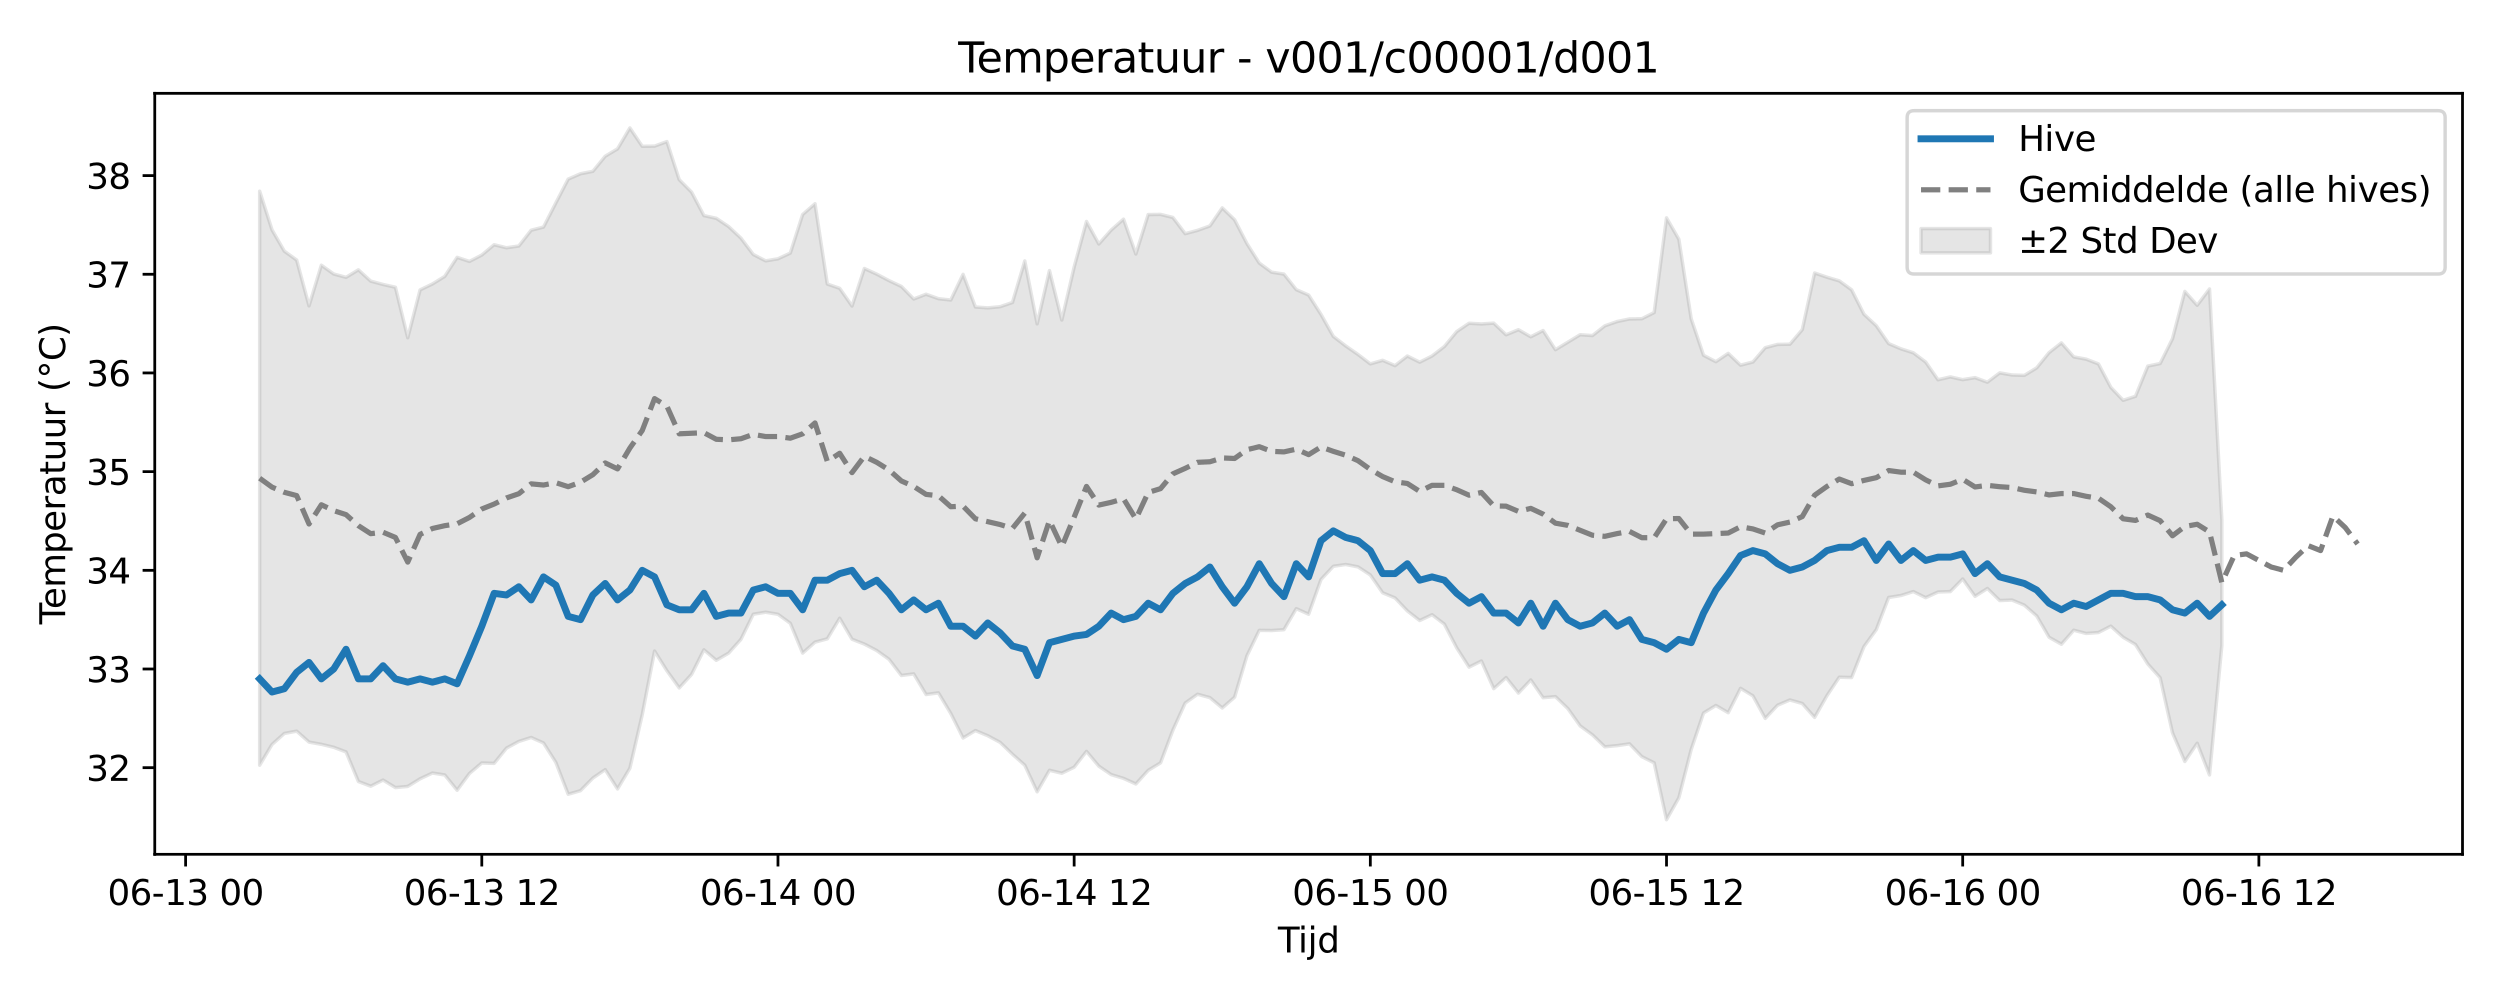 <?xml version="1.0" encoding="utf-8" standalone="no"?>
<!DOCTYPE svg PUBLIC "-//W3C//DTD SVG 1.1//EN"
  "http://www.w3.org/Graphics/SVG/1.1/DTD/svg11.dtd">
<svg xmlns:xlink="http://www.w3.org/1999/xlink" width="720pt" height="288pt" viewBox="0 0 720 288" xmlns="http://www.w3.org/2000/svg" version="1.1">
 <defs>
  <style type="text/css">*{stroke-linejoin: round; stroke-linecap: butt}</style>
 </defs>
 <g id="figure_1">
  <g id="patch_1">
   <path d="M 0 288 
L 720 288 
L 720 0 
L 0 0 
z
" style="fill: #ffffff"/>
  </g>
  <g id="axes_1">
   <g id="patch_2">
    <path d="M 44.57 246.04 
L 709.2 246.04 
L 709.2 26.88 
L 44.57 26.88 
z
" style="fill: #ffffff"/>
   </g>
   <g id="FillBetweenPolyCollection_1">
    <defs>
     <path id="m6c3ecc9dc3" d="M 74.78 -232.936 
L 74.78 -67.615 
L 78.335 -73.584 
L 81.889 -76.763 
L 85.443 -77.428 
L 88.997 -74.27 
L 92.551 -73.635 
L 96.105 -72.783 
L 99.66 -71.442 
L 103.214 -62.922 
L 106.768 -61.573 
L 110.322 -63.346 
L 113.876 -61.171 
L 117.431 -61.509 
L 120.985 -63.701 
L 124.539 -65.366 
L 128.093 -64.806 
L 131.647 -60.41 
L 135.201 -65.236 
L 138.756 -68.27 
L 142.31 -68.143 
L 145.864 -72.538 
L 149.418 -74.461 
L 152.972 -75.605 
L 156.526 -74.02 
L 160.081 -68.429 
L 163.635 -59.258 
L 167.189 -60.286 
L 170.743 -63.914 
L 174.297 -66.344 
L 177.851 -60.784 
L 181.406 -66.761 
L 184.96 -82.151 
L 188.514 -100.489 
L 192.068 -94.818 
L 195.622 -89.879 
L 199.176 -93.773 
L 202.731 -100.854 
L 206.285 -97.833 
L 209.839 -99.899 
L 213.393 -103.874 
L 216.947 -111.104 
L 220.501 -111.679 
L 224.056 -111.086 
L 227.61 -108.486 
L 231.164 -99.906 
L 234.718 -103.058 
L 238.272 -104.017 
L 241.826 -109.953 
L 245.381 -103.897 
L 248.935 -102.51 
L 252.489 -100.654 
L 256.043 -98.112 
L 259.597 -93.465 
L 263.152 -93.921 
L 266.706 -87.976 
L 270.26 -88.46 
L 273.814 -82.536 
L 277.368 -75.454 
L 280.922 -77.596 
L 284.477 -76.11 
L 288.031 -74.198 
L 291.585 -70.774 
L 295.139 -67.616 
L 298.693 -59.966 
L 302.247 -66.162 
L 305.802 -65.312 
L 309.356 -67.042 
L 312.91 -71.597 
L 316.464 -67.343 
L 320.018 -64.914 
L 323.572 -63.824 
L 327.127 -62.211 
L 330.681 -66.134 
L 334.235 -68.298 
L 337.789 -77.699 
L 341.343 -85.532 
L 344.897 -88.053 
L 348.452 -87.085 
L 352.006 -84.102 
L 355.56 -87.203 
L 359.114 -99.114 
L 362.668 -106.462 
L 366.222 -106.407 
L 369.777 -106.647 
L 373.331 -112.707 
L 376.885 -111.097 
L 380.439 -121.083 
L 383.993 -124.902 
L 387.548 -125.429 
L 391.102 -124.737 
L 394.656 -122.399 
L 398.21 -117.265 
L 401.764 -115.8 
L 405.318 -112.053 
L 408.873 -109.279 
L 412.427 -110.969 
L 415.981 -108.236 
L 419.535 -101.41 
L 423.089 -95.852 
L 426.643 -97.63 
L 430.198 -89.668 
L 433.752 -92.86 
L 437.306 -88.397 
L 440.86 -92.175 
L 444.414 -87.061 
L 447.968 -87.37 
L 451.523 -83.946 
L 455.077 -78.947 
L 458.631 -76.35 
L 462.185 -72.921 
L 465.739 -73.254 
L 469.293 -73.777 
L 472.848 -70.083 
L 476.402 -68.298 
L 479.956 -51.922 
L 483.51 -58.247 
L 487.064 -72.144 
L 490.618 -82.654 
L 494.173 -84.825 
L 497.727 -82.738 
L 501.281 -89.767 
L 504.835 -87.599 
L 508.389 -81.099 
L 511.944 -84.903 
L 515.498 -86.412 
L 519.052 -85.394 
L 522.606 -81.379 
L 526.16 -87.645 
L 529.714 -92.963 
L 533.269 -92.864 
L 536.823 -101.789 
L 540.377 -106.674 
L 543.931 -115.928 
L 547.485 -116.495 
L 551.039 -117.625 
L 554.594 -115.87 
L 558.148 -117.497 
L 561.702 -117.626 
L 565.256 -121.257 
L 568.81 -116.255 
L 572.364 -118.518 
L 575.919 -115.04 
L 579.473 -115.182 
L 583.027 -113.707 
L 586.581 -110.589 
L 590.135 -104.467 
L 593.689 -102.453 
L 597.244 -106.496 
L 600.798 -105.56 
L 604.352 -105.827 
L 607.906 -107.672 
L 611.46 -104.471 
L 615.014 -102.378 
L 618.569 -96.762 
L 622.123 -92.805 
L 625.677 -76.948 
L 629.231 -68.688 
L 632.785 -73.942 
L 636.339 -64.815 
L 639.894 -102.108 
L 639.894 -138.283 
L 639.894 -138.283 
L 636.339 -204.788 
L 632.785 -200.082 
L 629.231 -204.072 
L 625.677 -190.444 
L 622.123 -183.303 
L 618.569 -182.567 
L 615.014 -173.856 
L 611.46 -172.711 
L 607.906 -176.457 
L 604.352 -183.197 
L 600.798 -184.569 
L 597.244 -185.212 
L 593.689 -189.255 
L 590.135 -186.451 
L 586.581 -182.066 
L 583.027 -179.896 
L 579.473 -180 
L 575.919 -180.616 
L 572.364 -177.927 
L 568.81 -179.242 
L 565.256 -178.662 
L 561.702 -179.451 
L 558.148 -178.632 
L 554.594 -183.733 
L 551.039 -186.399 
L 547.485 -187.529 
L 543.931 -189.044 
L 540.377 -194.192 
L 536.823 -197.498 
L 533.269 -204.528 
L 529.714 -207.114 
L 526.16 -208.168 
L 522.606 -209.382 
L 519.052 -193.051 
L 515.498 -188.875 
L 511.944 -188.805 
L 508.389 -187.872 
L 504.835 -183.74 
L 501.281 -182.836 
L 497.727 -186.233 
L 494.173 -183.83 
L 490.618 -185.685 
L 487.064 -196.195 
L 483.51 -219.093 
L 479.956 -225.26 
L 476.402 -197.989 
L 472.848 -196.203 
L 469.293 -196.142 
L 465.739 -195.402 
L 462.185 -194.155 
L 458.631 -191.358 
L 455.077 -191.603 
L 451.523 -189.446 
L 447.968 -187.285 
L 444.414 -192.805 
L 440.86 -191.006 
L 437.306 -193.048 
L 433.752 -191.585 
L 430.198 -194.935 
L 426.643 -194.709 
L 423.089 -194.908 
L 419.535 -192.509 
L 415.981 -188.209 
L 412.427 -185.476 
L 408.873 -183.693 
L 405.318 -185.466 
L 401.764 -182.698 
L 398.21 -184.233 
L 394.656 -183.204 
L 391.102 -185.919 
L 387.548 -188.385 
L 383.993 -191.123 
L 380.439 -197.468 
L 376.885 -203.032 
L 373.331 -204.58 
L 369.777 -209.062 
L 366.222 -209.617 
L 362.668 -212.246 
L 359.114 -217.858 
L 355.56 -224.716 
L 352.006 -228.133 
L 348.452 -222.939 
L 344.897 -221.655 
L 341.343 -220.702 
L 337.789 -225.377 
L 334.235 -226.252 
L 330.681 -226.206 
L 327.127 -214.845 
L 323.572 -224.884 
L 320.018 -221.741 
L 316.464 -217.734 
L 312.91 -224.217 
L 309.356 -211.087 
L 305.802 -195.828 
L 302.247 -210.072 
L 298.693 -194.731 
L 295.139 -212.85 
L 291.585 -200.881 
L 288.031 -199.668 
L 284.477 -199.335 
L 280.922 -199.585 
L 277.368 -208.991 
L 273.814 -201.594 
L 270.26 -201.985 
L 266.706 -203.258 
L 263.152 -201.893 
L 259.597 -205.507 
L 256.043 -207.175 
L 252.489 -209.055 
L 248.935 -210.672 
L 245.381 -199.874 
L 241.826 -204.966 
L 238.272 -206.197 
L 234.718 -229.324 
L 231.164 -226.223 
L 227.61 -215.117 
L 224.056 -213.464 
L 220.501 -212.872 
L 216.947 -214.709 
L 213.393 -219.414 
L 209.839 -222.757 
L 206.285 -225.139 
L 202.731 -225.907 
L 199.176 -232.672 
L 195.622 -236.25 
L 192.068 -247.228 
L 188.514 -245.915 
L 184.96 -245.874 
L 181.406 -251.158 
L 177.851 -245.135 
L 174.297 -243.004 
L 170.743 -238.666 
L 167.189 -237.963 
L 163.635 -236.42 
L 160.081 -229.55 
L 156.526 -222.605 
L 152.972 -221.698 
L 149.418 -217.156 
L 145.864 -216.644 
L 142.31 -217.52 
L 138.756 -214.551 
L 135.201 -212.713 
L 131.647 -213.885 
L 128.093 -208.406 
L 124.539 -206.221 
L 120.985 -204.503 
L 117.431 -190.725 
L 113.876 -205.273 
L 110.322 -206.077 
L 106.768 -207.037 
L 103.214 -210.29 
L 99.66 -208.13 
L 96.105 -209.091 
L 92.551 -211.622 
L 88.997 -199.911 
L 85.443 -213.107 
L 81.889 -215.667 
L 78.335 -221.824 
L 74.78 -232.936 
z
" style="stroke: #808080; stroke-opacity: 0.2"/>
    </defs>
    <g clip-path="url(#pdc059d2c78)">
     <use xlink:href="#m6c3ecc9dc3" x="0" y="288" style="fill: #808080; fill-opacity: 0.2; stroke: #808080; stroke-opacity: 0.2"/>
    </g>
   </g>
   <g id="matplotlib.axis_1">
    <g id="xtick_1">
     <g id="line2d_1">
      <defs>
       <path id="mb21f5658a0" d="M 0 0 
L 0 3.5 
" style="stroke: #000000; stroke-width: 0.8"/>
      </defs>
      <g>
       <use xlink:href="#mb21f5658a0" x="53.455" y="246.04" style="stroke: #000000; stroke-width: 0.8"/>
      </g>
     </g>
     <g id="text_1">
      <!-- 06-13 00 -->
      <g transform="translate(30.975 260.638) scale(0.1 -0.1)">
       <defs>
        <path id="DejaVuSans-30" d="M 2034 4250 
Q 1547 4250 1301 3770 
Q 1056 3291 1056 2328 
Q 1056 1369 1301 889 
Q 1547 409 2034 409 
Q 2525 409 2770 889 
Q 3016 1369 3016 2328 
Q 3016 3291 2770 3770 
Q 2525 4250 2034 4250 
z
M 2034 4750 
Q 2819 4750 3233 4129 
Q 3647 3509 3647 2328 
Q 3647 1150 3233 529 
Q 2819 -91 2034 -91 
Q 1250 -91 836 529 
Q 422 1150 422 2328 
Q 422 3509 836 4129 
Q 1250 4750 2034 4750 
z
" transform="scale(0.016)"/>
        <path id="DejaVuSans-36" d="M 2113 2584 
Q 1688 2584 1439 2293 
Q 1191 2003 1191 1497 
Q 1191 994 1439 701 
Q 1688 409 2113 409 
Q 2538 409 2786 701 
Q 3034 994 3034 1497 
Q 3034 2003 2786 2293 
Q 2538 2584 2113 2584 
z
M 3366 4563 
L 3366 3988 
Q 3128 4100 2886 4159 
Q 2644 4219 2406 4219 
Q 1781 4219 1451 3797 
Q 1122 3375 1075 2522 
Q 1259 2794 1537 2939 
Q 1816 3084 2150 3084 
Q 2853 3084 3261 2657 
Q 3669 2231 3669 1497 
Q 3669 778 3244 343 
Q 2819 -91 2113 -91 
Q 1303 -91 875 529 
Q 447 1150 447 2328 
Q 447 3434 972 4092 
Q 1497 4750 2381 4750 
Q 2619 4750 2861 4703 
Q 3103 4656 3366 4563 
z
" transform="scale(0.016)"/>
        <path id="DejaVuSans-2d" d="M 313 2009 
L 1997 2009 
L 1997 1497 
L 313 1497 
L 313 2009 
z
" transform="scale(0.016)"/>
        <path id="DejaVuSans-31" d="M 794 531 
L 1825 531 
L 1825 4091 
L 703 3866 
L 703 4441 
L 1819 4666 
L 2450 4666 
L 2450 531 
L 3481 531 
L 3481 0 
L 794 0 
L 794 531 
z
" transform="scale(0.016)"/>
        <path id="DejaVuSans-33" d="M 2597 2516 
Q 3050 2419 3304 2112 
Q 3559 1806 3559 1356 
Q 3559 666 3084 287 
Q 2609 -91 1734 -91 
Q 1441 -91 1130 -33 
Q 819 25 488 141 
L 488 750 
Q 750 597 1062 519 
Q 1375 441 1716 441 
Q 2309 441 2620 675 
Q 2931 909 2931 1356 
Q 2931 1769 2642 2001 
Q 2353 2234 1838 2234 
L 1294 2234 
L 1294 2753 
L 1863 2753 
Q 2328 2753 2575 2939 
Q 2822 3125 2822 3475 
Q 2822 3834 2567 4026 
Q 2313 4219 1838 4219 
Q 1578 4219 1281 4162 
Q 984 4106 628 3988 
L 628 4550 
Q 988 4650 1302 4700 
Q 1616 4750 1894 4750 
Q 2613 4750 3031 4423 
Q 3450 4097 3450 3541 
Q 3450 3153 3228 2886 
Q 3006 2619 2597 2516 
z
" transform="scale(0.016)"/>
        <path id="DejaVuSans-20" transform="scale(0.016)"/>
       </defs>
       <use xlink:href="#DejaVuSans-30"/>
       <use xlink:href="#DejaVuSans-36" transform="translate(63.623 0)"/>
       <use xlink:href="#DejaVuSans-2d" transform="translate(127.246 0)"/>
       <use xlink:href="#DejaVuSans-31" transform="translate(163.33 0)"/>
       <use xlink:href="#DejaVuSans-33" transform="translate(226.953 0)"/>
       <use xlink:href="#DejaVuSans-20" transform="translate(290.576 0)"/>
       <use xlink:href="#DejaVuSans-30" transform="translate(322.363 0)"/>
       <use xlink:href="#DejaVuSans-30" transform="translate(385.986 0)"/>
      </g>
     </g>
    </g>
    <g id="xtick_2">
     <g id="line2d_2">
      <g>
       <use xlink:href="#mb21f5658a0" x="138.756" y="246.04" style="stroke: #000000; stroke-width: 0.8"/>
      </g>
     </g>
     <g id="text_2">
      <!-- 06-13 12 -->
      <g transform="translate(116.275 260.638) scale(0.1 -0.1)">
       <defs>
        <path id="DejaVuSans-32" d="M 1228 531 
L 3431 531 
L 3431 0 
L 469 0 
L 469 531 
Q 828 903 1448 1529 
Q 2069 2156 2228 2338 
Q 2531 2678 2651 2914 
Q 2772 3150 2772 3378 
Q 2772 3750 2511 3984 
Q 2250 4219 1831 4219 
Q 1534 4219 1204 4116 
Q 875 4013 500 3803 
L 500 4441 
Q 881 4594 1212 4672 
Q 1544 4750 1819 4750 
Q 2544 4750 2975 4387 
Q 3406 4025 3406 3419 
Q 3406 3131 3298 2873 
Q 3191 2616 2906 2266 
Q 2828 2175 2409 1742 
Q 1991 1309 1228 531 
z
" transform="scale(0.016)"/>
       </defs>
       <use xlink:href="#DejaVuSans-30"/>
       <use xlink:href="#DejaVuSans-36" transform="translate(63.623 0)"/>
       <use xlink:href="#DejaVuSans-2d" transform="translate(127.246 0)"/>
       <use xlink:href="#DejaVuSans-31" transform="translate(163.33 0)"/>
       <use xlink:href="#DejaVuSans-33" transform="translate(226.953 0)"/>
       <use xlink:href="#DejaVuSans-20" transform="translate(290.576 0)"/>
       <use xlink:href="#DejaVuSans-31" transform="translate(322.363 0)"/>
       <use xlink:href="#DejaVuSans-32" transform="translate(385.986 0)"/>
      </g>
     </g>
    </g>
    <g id="xtick_3">
     <g id="line2d_3">
      <g>
       <use xlink:href="#mb21f5658a0" x="224.056" y="246.04" style="stroke: #000000; stroke-width: 0.8"/>
      </g>
     </g>
     <g id="text_3">
      <!-- 06-14 00 -->
      <g transform="translate(201.575 260.638) scale(0.1 -0.1)">
       <defs>
        <path id="DejaVuSans-34" d="M 2419 4116 
L 825 1625 
L 2419 1625 
L 2419 4116 
z
M 2253 4666 
L 3047 4666 
L 3047 1625 
L 3713 1625 
L 3713 1100 
L 3047 1100 
L 3047 0 
L 2419 0 
L 2419 1100 
L 313 1100 
L 313 1709 
L 2253 4666 
z
" transform="scale(0.016)"/>
       </defs>
       <use xlink:href="#DejaVuSans-30"/>
       <use xlink:href="#DejaVuSans-36" transform="translate(63.623 0)"/>
       <use xlink:href="#DejaVuSans-2d" transform="translate(127.246 0)"/>
       <use xlink:href="#DejaVuSans-31" transform="translate(163.33 0)"/>
       <use xlink:href="#DejaVuSans-34" transform="translate(226.953 0)"/>
       <use xlink:href="#DejaVuSans-20" transform="translate(290.576 0)"/>
       <use xlink:href="#DejaVuSans-30" transform="translate(322.363 0)"/>
       <use xlink:href="#DejaVuSans-30" transform="translate(385.986 0)"/>
      </g>
     </g>
    </g>
    <g id="xtick_4">
     <g id="line2d_4">
      <g>
       <use xlink:href="#mb21f5658a0" x="309.356" y="246.04" style="stroke: #000000; stroke-width: 0.8"/>
      </g>
     </g>
     <g id="text_4">
      <!-- 06-14 12 -->
      <g transform="translate(286.875 260.638) scale(0.1 -0.1)">
       <use xlink:href="#DejaVuSans-30"/>
       <use xlink:href="#DejaVuSans-36" transform="translate(63.623 0)"/>
       <use xlink:href="#DejaVuSans-2d" transform="translate(127.246 0)"/>
       <use xlink:href="#DejaVuSans-31" transform="translate(163.33 0)"/>
       <use xlink:href="#DejaVuSans-34" transform="translate(226.953 0)"/>
       <use xlink:href="#DejaVuSans-20" transform="translate(290.576 0)"/>
       <use xlink:href="#DejaVuSans-31" transform="translate(322.363 0)"/>
       <use xlink:href="#DejaVuSans-32" transform="translate(385.986 0)"/>
      </g>
     </g>
    </g>
    <g id="xtick_5">
     <g id="line2d_5">
      <g>
       <use xlink:href="#mb21f5658a0" x="394.656" y="246.04" style="stroke: #000000; stroke-width: 0.8"/>
      </g>
     </g>
     <g id="text_5">
      <!-- 06-15 00 -->
      <g transform="translate(372.175 260.638) scale(0.1 -0.1)">
       <defs>
        <path id="DejaVuSans-35" d="M 691 4666 
L 3169 4666 
L 3169 4134 
L 1269 4134 
L 1269 2991 
Q 1406 3038 1543 3061 
Q 1681 3084 1819 3084 
Q 2600 3084 3056 2656 
Q 3513 2228 3513 1497 
Q 3513 744 3044 326 
Q 2575 -91 1722 -91 
Q 1428 -91 1123 -41 
Q 819 9 494 109 
L 494 744 
Q 775 591 1075 516 
Q 1375 441 1709 441 
Q 2250 441 2565 725 
Q 2881 1009 2881 1497 
Q 2881 1984 2565 2268 
Q 2250 2553 1709 2553 
Q 1456 2553 1204 2497 
Q 953 2441 691 2322 
L 691 4666 
z
" transform="scale(0.016)"/>
       </defs>
       <use xlink:href="#DejaVuSans-30"/>
       <use xlink:href="#DejaVuSans-36" transform="translate(63.623 0)"/>
       <use xlink:href="#DejaVuSans-2d" transform="translate(127.246 0)"/>
       <use xlink:href="#DejaVuSans-31" transform="translate(163.33 0)"/>
       <use xlink:href="#DejaVuSans-35" transform="translate(226.953 0)"/>
       <use xlink:href="#DejaVuSans-20" transform="translate(290.576 0)"/>
       <use xlink:href="#DejaVuSans-30" transform="translate(322.363 0)"/>
       <use xlink:href="#DejaVuSans-30" transform="translate(385.986 0)"/>
      </g>
     </g>
    </g>
    <g id="xtick_6">
     <g id="line2d_6">
      <g>
       <use xlink:href="#mb21f5658a0" x="479.956" y="246.04" style="stroke: #000000; stroke-width: 0.8"/>
      </g>
     </g>
     <g id="text_6">
      <!-- 06-15 12 -->
      <g transform="translate(457.475 260.638) scale(0.1 -0.1)">
       <use xlink:href="#DejaVuSans-30"/>
       <use xlink:href="#DejaVuSans-36" transform="translate(63.623 0)"/>
       <use xlink:href="#DejaVuSans-2d" transform="translate(127.246 0)"/>
       <use xlink:href="#DejaVuSans-31" transform="translate(163.33 0)"/>
       <use xlink:href="#DejaVuSans-35" transform="translate(226.953 0)"/>
       <use xlink:href="#DejaVuSans-20" transform="translate(290.576 0)"/>
       <use xlink:href="#DejaVuSans-31" transform="translate(322.363 0)"/>
       <use xlink:href="#DejaVuSans-32" transform="translate(385.986 0)"/>
      </g>
     </g>
    </g>
    <g id="xtick_7">
     <g id="line2d_7">
      <g>
       <use xlink:href="#mb21f5658a0" x="565.256" y="246.04" style="stroke: #000000; stroke-width: 0.8"/>
      </g>
     </g>
     <g id="text_7">
      <!-- 06-16 00 -->
      <g transform="translate(542.776 260.638) scale(0.1 -0.1)">
       <use xlink:href="#DejaVuSans-30"/>
       <use xlink:href="#DejaVuSans-36" transform="translate(63.623 0)"/>
       <use xlink:href="#DejaVuSans-2d" transform="translate(127.246 0)"/>
       <use xlink:href="#DejaVuSans-31" transform="translate(163.33 0)"/>
       <use xlink:href="#DejaVuSans-36" transform="translate(226.953 0)"/>
       <use xlink:href="#DejaVuSans-20" transform="translate(290.576 0)"/>
       <use xlink:href="#DejaVuSans-30" transform="translate(322.363 0)"/>
       <use xlink:href="#DejaVuSans-30" transform="translate(385.986 0)"/>
      </g>
     </g>
    </g>
    <g id="xtick_8">
     <g id="line2d_8">
      <g>
       <use xlink:href="#mb21f5658a0" x="650.556" y="246.04" style="stroke: #000000; stroke-width: 0.8"/>
      </g>
     </g>
     <g id="text_8">
      <!-- 06-16 12 -->
      <g transform="translate(628.076 260.638) scale(0.1 -0.1)">
       <use xlink:href="#DejaVuSans-30"/>
       <use xlink:href="#DejaVuSans-36" transform="translate(63.623 0)"/>
       <use xlink:href="#DejaVuSans-2d" transform="translate(127.246 0)"/>
       <use xlink:href="#DejaVuSans-31" transform="translate(163.33 0)"/>
       <use xlink:href="#DejaVuSans-36" transform="translate(226.953 0)"/>
       <use xlink:href="#DejaVuSans-20" transform="translate(290.576 0)"/>
       <use xlink:href="#DejaVuSans-31" transform="translate(322.363 0)"/>
       <use xlink:href="#DejaVuSans-32" transform="translate(385.986 0)"/>
      </g>
     </g>
    </g>
    <g id="text_9">
     <!-- Tijd -->
     <g transform="translate(368.035 274.317) scale(0.1 -0.1)">
      <defs>
       <path id="DejaVuSans-54" d="M -19 4666 
L 3928 4666 
L 3928 4134 
L 2272 4134 
L 2272 0 
L 1638 0 
L 1638 4134 
L -19 4134 
L -19 4666 
z
" transform="scale(0.016)"/>
       <path id="DejaVuSans-69" d="M 603 3500 
L 1178 3500 
L 1178 0 
L 603 0 
L 603 3500 
z
M 603 4863 
L 1178 4863 
L 1178 4134 
L 603 4134 
L 603 4863 
z
" transform="scale(0.016)"/>
       <path id="DejaVuSans-6a" d="M 603 3500 
L 1178 3500 
L 1178 -63 
Q 1178 -731 923 -1031 
Q 669 -1331 103 -1331 
L -116 -1331 
L -116 -844 
L 38 -844 
Q 366 -844 484 -692 
Q 603 -541 603 -63 
L 603 3500 
z
M 603 4863 
L 1178 4863 
L 1178 4134 
L 603 4134 
L 603 4863 
z
" transform="scale(0.016)"/>
       <path id="DejaVuSans-64" d="M 2906 2969 
L 2906 4863 
L 3481 4863 
L 3481 0 
L 2906 0 
L 2906 525 
Q 2725 213 2448 61 
Q 2172 -91 1784 -91 
Q 1150 -91 751 415 
Q 353 922 353 1747 
Q 353 2572 751 3078 
Q 1150 3584 1784 3584 
Q 2172 3584 2448 3432 
Q 2725 3281 2906 2969 
z
M 947 1747 
Q 947 1113 1208 752 
Q 1469 391 1925 391 
Q 2381 391 2643 752 
Q 2906 1113 2906 1747 
Q 2906 2381 2643 2742 
Q 2381 3103 1925 3103 
Q 1469 3103 1208 2742 
Q 947 2381 947 1747 
z
" transform="scale(0.016)"/>
      </defs>
      <use xlink:href="#DejaVuSans-54"/>
      <use xlink:href="#DejaVuSans-69" transform="translate(57.959 0)"/>
      <use xlink:href="#DejaVuSans-6a" transform="translate(85.742 0)"/>
      <use xlink:href="#DejaVuSans-64" transform="translate(113.525 0)"/>
     </g>
    </g>
   </g>
   <g id="matplotlib.axis_2">
    <g id="ytick_1">
     <g id="line2d_9">
      <defs>
       <path id="m5b24b4a88c" d="M 0 0 
L -3.5 0 
" style="stroke: #000000; stroke-width: 0.8"/>
      </defs>
      <g>
       <use xlink:href="#m5b24b4a88c" x="44.57" y="221.094" style="stroke: #000000; stroke-width: 0.8"/>
      </g>
     </g>
     <g id="text_10">
      <!-- 32 -->
      <g transform="translate(24.845 224.894) scale(0.1 -0.1)">
       <use xlink:href="#DejaVuSans-33"/>
       <use xlink:href="#DejaVuSans-32" transform="translate(63.623 0)"/>
      </g>
     </g>
    </g>
    <g id="ytick_2">
     <g id="line2d_10">
      <g>
       <use xlink:href="#m5b24b4a88c" x="44.57" y="192.673" style="stroke: #000000; stroke-width: 0.8"/>
      </g>
     </g>
     <g id="text_11">
      <!-- 33 -->
      <g transform="translate(24.845 196.472) scale(0.1 -0.1)">
       <use xlink:href="#DejaVuSans-33"/>
       <use xlink:href="#DejaVuSans-33" transform="translate(63.623 0)"/>
      </g>
     </g>
    </g>
    <g id="ytick_3">
     <g id="line2d_11">
      <g>
       <use xlink:href="#m5b24b4a88c" x="44.57" y="164.252" style="stroke: #000000; stroke-width: 0.8"/>
      </g>
     </g>
     <g id="text_12">
      <!-- 34 -->
      <g transform="translate(24.845 168.051) scale(0.1 -0.1)">
       <use xlink:href="#DejaVuSans-33"/>
       <use xlink:href="#DejaVuSans-34" transform="translate(63.623 0)"/>
      </g>
     </g>
    </g>
    <g id="ytick_4">
     <g id="line2d_12">
      <g>
       <use xlink:href="#m5b24b4a88c" x="44.57" y="135.83" style="stroke: #000000; stroke-width: 0.8"/>
      </g>
     </g>
     <g id="text_13">
      <!-- 35 -->
      <g transform="translate(24.845 139.629) scale(0.1 -0.1)">
       <use xlink:href="#DejaVuSans-33"/>
       <use xlink:href="#DejaVuSans-35" transform="translate(63.623 0)"/>
      </g>
     </g>
    </g>
    <g id="ytick_5">
     <g id="line2d_13">
      <g>
       <use xlink:href="#m5b24b4a88c" x="44.57" y="107.409" style="stroke: #000000; stroke-width: 0.8"/>
      </g>
     </g>
     <g id="text_14">
      <!-- 36 -->
      <g transform="translate(24.845 111.208) scale(0.1 -0.1)">
       <use xlink:href="#DejaVuSans-33"/>
       <use xlink:href="#DejaVuSans-36" transform="translate(63.623 0)"/>
      </g>
     </g>
    </g>
    <g id="ytick_6">
     <g id="line2d_14">
      <g>
       <use xlink:href="#m5b24b4a88c" x="44.57" y="78.987" style="stroke: #000000; stroke-width: 0.8"/>
      </g>
     </g>
     <g id="text_15">
      <!-- 37 -->
      <g transform="translate(24.845 82.786) scale(0.1 -0.1)">
       <defs>
        <path id="DejaVuSans-37" d="M 525 4666 
L 3525 4666 
L 3525 4397 
L 1831 0 
L 1172 0 
L 2766 4134 
L 525 4134 
L 525 4666 
z
" transform="scale(0.016)"/>
       </defs>
       <use xlink:href="#DejaVuSans-33"/>
       <use xlink:href="#DejaVuSans-37" transform="translate(63.623 0)"/>
      </g>
     </g>
    </g>
    <g id="ytick_7">
     <g id="line2d_15">
      <g>
       <use xlink:href="#m5b24b4a88c" x="44.57" y="50.566" style="stroke: #000000; stroke-width: 0.8"/>
      </g>
     </g>
     <g id="text_16">
      <!-- 38 -->
      <g transform="translate(24.845 54.365) scale(0.1 -0.1)">
       <defs>
        <path id="DejaVuSans-38" d="M 2034 2216 
Q 1584 2216 1326 1975 
Q 1069 1734 1069 1313 
Q 1069 891 1326 650 
Q 1584 409 2034 409 
Q 2484 409 2743 651 
Q 3003 894 3003 1313 
Q 3003 1734 2745 1975 
Q 2488 2216 2034 2216 
z
M 1403 2484 
Q 997 2584 770 2862 
Q 544 3141 544 3541 
Q 544 4100 942 4425 
Q 1341 4750 2034 4750 
Q 2731 4750 3128 4425 
Q 3525 4100 3525 3541 
Q 3525 3141 3298 2862 
Q 3072 2584 2669 2484 
Q 3125 2378 3379 2068 
Q 3634 1759 3634 1313 
Q 3634 634 3220 271 
Q 2806 -91 2034 -91 
Q 1263 -91 848 271 
Q 434 634 434 1313 
Q 434 1759 690 2068 
Q 947 2378 1403 2484 
z
M 1172 3481 
Q 1172 3119 1398 2916 
Q 1625 2713 2034 2713 
Q 2441 2713 2670 2916 
Q 2900 3119 2900 3481 
Q 2900 3844 2670 4047 
Q 2441 4250 2034 4250 
Q 1625 4250 1398 4047 
Q 1172 3844 1172 3481 
z
" transform="scale(0.016)"/>
       </defs>
       <use xlink:href="#DejaVuSans-33"/>
       <use xlink:href="#DejaVuSans-38" transform="translate(63.623 0)"/>
      </g>
     </g>
    </g>
    <g id="text_17">
     <!-- Temperatuur (°C) -->
     <g transform="translate(18.765 179.816) rotate(-90) scale(0.1 -0.1)">
      <defs>
       <path id="DejaVuSans-65" d="M 3597 1894 
L 3597 1613 
L 953 1613 
Q 991 1019 1311 708 
Q 1631 397 2203 397 
Q 2534 397 2845 478 
Q 3156 559 3463 722 
L 3463 178 
Q 3153 47 2828 -22 
Q 2503 -91 2169 -91 
Q 1331 -91 842 396 
Q 353 884 353 1716 
Q 353 2575 817 3079 
Q 1281 3584 2069 3584 
Q 2775 3584 3186 3129 
Q 3597 2675 3597 1894 
z
M 3022 2063 
Q 3016 2534 2758 2815 
Q 2500 3097 2075 3097 
Q 1594 3097 1305 2825 
Q 1016 2553 972 2059 
L 3022 2063 
z
" transform="scale(0.016)"/>
       <path id="DejaVuSans-6d" d="M 3328 2828 
Q 3544 3216 3844 3400 
Q 4144 3584 4550 3584 
Q 5097 3584 5394 3201 
Q 5691 2819 5691 2113 
L 5691 0 
L 5113 0 
L 5113 2094 
Q 5113 2597 4934 2840 
Q 4756 3084 4391 3084 
Q 3944 3084 3684 2787 
Q 3425 2491 3425 1978 
L 3425 0 
L 2847 0 
L 2847 2094 
Q 2847 2600 2669 2842 
Q 2491 3084 2119 3084 
Q 1678 3084 1418 2786 
Q 1159 2488 1159 1978 
L 1159 0 
L 581 0 
L 581 3500 
L 1159 3500 
L 1159 2956 
Q 1356 3278 1631 3431 
Q 1906 3584 2284 3584 
Q 2666 3584 2933 3390 
Q 3200 3197 3328 2828 
z
" transform="scale(0.016)"/>
       <path id="DejaVuSans-70" d="M 1159 525 
L 1159 -1331 
L 581 -1331 
L 581 3500 
L 1159 3500 
L 1159 2969 
Q 1341 3281 1617 3432 
Q 1894 3584 2278 3584 
Q 2916 3584 3314 3078 
Q 3713 2572 3713 1747 
Q 3713 922 3314 415 
Q 2916 -91 2278 -91 
Q 1894 -91 1617 61 
Q 1341 213 1159 525 
z
M 3116 1747 
Q 3116 2381 2855 2742 
Q 2594 3103 2138 3103 
Q 1681 3103 1420 2742 
Q 1159 2381 1159 1747 
Q 1159 1113 1420 752 
Q 1681 391 2138 391 
Q 2594 391 2855 752 
Q 3116 1113 3116 1747 
z
" transform="scale(0.016)"/>
       <path id="DejaVuSans-72" d="M 2631 2963 
Q 2534 3019 2420 3045 
Q 2306 3072 2169 3072 
Q 1681 3072 1420 2755 
Q 1159 2438 1159 1844 
L 1159 0 
L 581 0 
L 581 3500 
L 1159 3500 
L 1159 2956 
Q 1341 3275 1631 3429 
Q 1922 3584 2338 3584 
Q 2397 3584 2469 3576 
Q 2541 3569 2628 3553 
L 2631 2963 
z
" transform="scale(0.016)"/>
       <path id="DejaVuSans-61" d="M 2194 1759 
Q 1497 1759 1228 1600 
Q 959 1441 959 1056 
Q 959 750 1161 570 
Q 1363 391 1709 391 
Q 2188 391 2477 730 
Q 2766 1069 2766 1631 
L 2766 1759 
L 2194 1759 
z
M 3341 1997 
L 3341 0 
L 2766 0 
L 2766 531 
Q 2569 213 2275 61 
Q 1981 -91 1556 -91 
Q 1019 -91 701 211 
Q 384 513 384 1019 
Q 384 1609 779 1909 
Q 1175 2209 1959 2209 
L 2766 2209 
L 2766 2266 
Q 2766 2663 2505 2880 
Q 2244 3097 1772 3097 
Q 1472 3097 1187 3025 
Q 903 2953 641 2809 
L 641 3341 
Q 956 3463 1253 3523 
Q 1550 3584 1831 3584 
Q 2591 3584 2966 3190 
Q 3341 2797 3341 1997 
z
" transform="scale(0.016)"/>
       <path id="DejaVuSans-74" d="M 1172 4494 
L 1172 3500 
L 2356 3500 
L 2356 3053 
L 1172 3053 
L 1172 1153 
Q 1172 725 1289 603 
Q 1406 481 1766 481 
L 2356 481 
L 2356 0 
L 1766 0 
Q 1100 0 847 248 
Q 594 497 594 1153 
L 594 3053 
L 172 3053 
L 172 3500 
L 594 3500 
L 594 4494 
L 1172 4494 
z
" transform="scale(0.016)"/>
       <path id="DejaVuSans-75" d="M 544 1381 
L 544 3500 
L 1119 3500 
L 1119 1403 
Q 1119 906 1312 657 
Q 1506 409 1894 409 
Q 2359 409 2629 706 
Q 2900 1003 2900 1516 
L 2900 3500 
L 3475 3500 
L 3475 0 
L 2900 0 
L 2900 538 
Q 2691 219 2414 64 
Q 2138 -91 1772 -91 
Q 1169 -91 856 284 
Q 544 659 544 1381 
z
M 1991 3584 
L 1991 3584 
z
" transform="scale(0.016)"/>
       <path id="DejaVuSans-28" d="M 1984 4856 
Q 1566 4138 1362 3434 
Q 1159 2731 1159 2009 
Q 1159 1288 1364 580 
Q 1569 -128 1984 -844 
L 1484 -844 
Q 1016 -109 783 600 
Q 550 1309 550 2009 
Q 550 2706 781 3412 
Q 1013 4119 1484 4856 
L 1984 4856 
z
" transform="scale(0.016)"/>
       <path id="DejaVuSans-b0" d="M 1600 4347 
Q 1350 4347 1178 4173 
Q 1006 4000 1006 3750 
Q 1006 3503 1178 3333 
Q 1350 3163 1600 3163 
Q 1850 3163 2022 3333 
Q 2194 3503 2194 3750 
Q 2194 3997 2020 4172 
Q 1847 4347 1600 4347 
z
M 1600 4750 
Q 1800 4750 1984 4673 
Q 2169 4597 2303 4453 
Q 2447 4313 2519 4134 
Q 2591 3956 2591 3750 
Q 2591 3338 2302 3052 
Q 2013 2766 1594 2766 
Q 1172 2766 890 3047 
Q 609 3328 609 3750 
Q 609 4169 896 4459 
Q 1184 4750 1600 4750 
z
" transform="scale(0.016)"/>
       <path id="DejaVuSans-43" d="M 4122 4306 
L 4122 3641 
Q 3803 3938 3442 4084 
Q 3081 4231 2675 4231 
Q 1875 4231 1450 3742 
Q 1025 3253 1025 2328 
Q 1025 1406 1450 917 
Q 1875 428 2675 428 
Q 3081 428 3442 575 
Q 3803 722 4122 1019 
L 4122 359 
Q 3791 134 3420 21 
Q 3050 -91 2638 -91 
Q 1578 -91 968 557 
Q 359 1206 359 2328 
Q 359 3453 968 4101 
Q 1578 4750 2638 4750 
Q 3056 4750 3426 4639 
Q 3797 4528 4122 4306 
z
" transform="scale(0.016)"/>
       <path id="DejaVuSans-29" d="M 513 4856 
L 1013 4856 
Q 1481 4119 1714 3412 
Q 1947 2706 1947 2009 
Q 1947 1309 1714 600 
Q 1481 -109 1013 -844 
L 513 -844 
Q 928 -128 1133 580 
Q 1338 1288 1338 2009 
Q 1338 2731 1133 3434 
Q 928 4138 513 4856 
z
" transform="scale(0.016)"/>
      </defs>
      <use xlink:href="#DejaVuSans-54"/>
      <use xlink:href="#DejaVuSans-65" transform="translate(44.084 0)"/>
      <use xlink:href="#DejaVuSans-6d" transform="translate(105.607 0)"/>
      <use xlink:href="#DejaVuSans-70" transform="translate(203.02 0)"/>
      <use xlink:href="#DejaVuSans-65" transform="translate(266.496 0)"/>
      <use xlink:href="#DejaVuSans-72" transform="translate(328.02 0)"/>
      <use xlink:href="#DejaVuSans-61" transform="translate(369.133 0)"/>
      <use xlink:href="#DejaVuSans-74" transform="translate(430.412 0)"/>
      <use xlink:href="#DejaVuSans-75" transform="translate(469.621 0)"/>
      <use xlink:href="#DejaVuSans-75" transform="translate(533 0)"/>
      <use xlink:href="#DejaVuSans-72" transform="translate(596.379 0)"/>
      <use xlink:href="#DejaVuSans-20" transform="translate(637.492 0)"/>
      <use xlink:href="#DejaVuSans-28" transform="translate(669.279 0)"/>
      <use xlink:href="#DejaVuSans-b0" transform="translate(708.293 0)"/>
      <use xlink:href="#DejaVuSans-43" transform="translate(758.293 0)"/>
      <use xlink:href="#DejaVuSans-29" transform="translate(828.117 0)"/>
     </g>
    </g>
   </g>
   <g id="line2d_16">
    <path d="M 74.78 195.515 
L 78.335 199.305 
L 81.889 198.357 
L 85.443 193.62 
L 88.997 190.778 
L 92.551 195.515 
L 96.105 192.673 
L 99.66 186.989 
L 103.214 195.515 
L 106.768 195.515 
L 110.322 191.726 
L 113.876 195.515 
L 117.431 196.463 
L 120.985 195.515 
L 124.539 196.463 
L 128.093 195.515 
L 131.647 196.936 
L 135.201 188.883 
L 138.756 180.357 
L 142.31 170.883 
L 145.864 171.357 
L 149.418 168.988 
L 152.972 172.778 
L 156.526 166.146 
L 160.081 168.515 
L 163.635 177.515 
L 167.189 178.462 
L 170.743 171.357 
L 174.297 168.041 
L 177.851 172.778 
L 181.406 169.936 
L 184.96 164.252 
L 188.514 166.146 
L 192.068 174.199 
L 195.622 175.62 
L 199.176 175.62 
L 202.731 170.883 
L 206.285 177.515 
L 209.839 176.567 
L 213.393 176.567 
L 216.947 169.936 
L 220.501 168.988 
L 224.056 170.883 
L 227.61 170.883 
L 231.164 175.62 
L 234.718 167.094 
L 238.272 167.094 
L 241.826 165.199 
L 245.381 164.252 
L 248.935 168.988 
L 252.489 167.094 
L 256.043 170.883 
L 259.597 175.62 
L 263.152 172.778 
L 266.706 175.62 
L 270.26 173.725 
L 273.814 180.357 
L 277.368 180.357 
L 280.922 183.199 
L 284.477 179.41 
L 288.031 182.252 
L 291.585 186.041 
L 295.139 186.989 
L 298.693 194.568 
L 302.247 185.094 
L 309.356 183.199 
L 312.91 182.725 
L 316.464 180.357 
L 320.018 176.567 
L 323.572 178.462 
L 327.127 177.515 
L 330.681 173.725 
L 334.235 175.62 
L 337.789 170.883 
L 341.343 168.041 
L 344.897 166.146 
L 348.452 163.304 
L 352.006 168.988 
L 355.56 173.725 
L 359.114 168.988 
L 362.668 162.357 
L 366.222 168.041 
L 369.777 171.831 
L 373.331 162.357 
L 376.885 166.146 
L 380.439 155.725 
L 383.993 152.883 
L 387.548 154.778 
L 391.102 155.725 
L 394.656 158.567 
L 398.21 165.199 
L 401.764 165.199 
L 405.318 162.357 
L 408.873 167.094 
L 412.427 166.146 
L 415.981 167.094 
L 419.535 170.883 
L 423.089 173.725 
L 426.643 171.831 
L 430.198 176.567 
L 433.752 176.567 
L 437.306 179.41 
L 440.86 173.725 
L 444.414 180.357 
L 447.968 173.725 
L 451.523 178.462 
L 455.077 180.357 
L 458.631 179.41 
L 462.185 176.567 
L 465.739 180.357 
L 469.293 178.462 
L 472.848 184.147 
L 476.402 185.094 
L 479.956 186.989 
L 483.51 184.147 
L 487.064 185.094 
L 490.618 176.567 
L 494.173 169.936 
L 497.727 165.199 
L 501.281 159.988 
L 504.835 158.567 
L 508.389 159.515 
L 511.944 162.357 
L 515.498 164.252 
L 519.052 163.304 
L 522.606 161.409 
L 526.16 158.567 
L 529.714 157.62 
L 533.269 157.62 
L 536.823 155.725 
L 540.377 161.409 
L 543.931 156.672 
L 547.485 161.409 
L 551.039 158.567 
L 554.594 161.409 
L 558.148 160.462 
L 561.702 160.462 
L 565.256 159.515 
L 568.81 165.199 
L 572.364 162.357 
L 575.919 166.146 
L 583.027 168.041 
L 586.581 169.936 
L 590.135 173.725 
L 593.689 175.62 
L 597.244 173.725 
L 600.798 174.673 
L 607.906 170.883 
L 611.46 170.883 
L 615.014 171.831 
L 618.569 171.831 
L 622.123 172.778 
L 625.677 175.62 
L 629.231 176.567 
L 632.785 173.725 
L 636.339 177.515 
L 639.894 174.199 
L 639.894 174.199 
" clip-path="url(#pdc059d2c78)" style="fill: none; stroke: #1f77b4; stroke-width: 2; stroke-linecap: square"/>
   </g>
   <g id="line2d_17">
    <path d="M 74.78 137.725 
L 78.335 140.296 
L 81.889 141.785 
L 85.443 142.732 
L 88.997 150.909 
L 92.551 145.372 
L 96.105 147.063 
L 99.66 148.214 
L 103.214 151.394 
L 106.768 153.695 
L 110.322 153.289 
L 113.876 154.778 
L 117.431 161.883 
L 120.985 153.898 
L 124.539 152.206 
L 128.093 151.394 
L 131.647 150.853 
L 135.201 149.026 
L 138.756 146.59 
L 142.31 145.169 
L 145.864 143.409 
L 149.418 142.191 
L 152.972 139.349 
L 156.526 139.687 
L 160.081 139.011 
L 163.635 140.161 
L 167.189 138.875 
L 170.743 136.71 
L 174.297 133.326 
L 177.851 135.041 
L 181.406 129.04 
L 184.96 123.988 
L 188.514 114.798 
L 192.068 116.977 
L 195.622 124.935 
L 202.731 124.619 
L 206.285 126.514 
L 209.839 126.672 
L 213.393 126.356 
L 216.947 125.093 
L 220.501 125.725 
L 224.056 125.725 
L 227.61 126.198 
L 231.164 124.935 
L 234.718 121.809 
L 238.272 132.893 
L 241.826 130.541 
L 245.381 136.114 
L 248.935 131.409 
L 252.489 133.146 
L 256.043 135.356 
L 259.597 138.514 
L 263.152 140.093 
L 266.706 142.383 
L 270.26 142.778 
L 273.814 145.935 
L 277.368 145.778 
L 280.922 149.409 
L 288.031 151.067 
L 291.585 152.172 
L 295.139 147.767 
L 298.693 160.651 
L 302.247 149.883 
L 305.802 157.43 
L 309.356 148.936 
L 312.91 140.093 
L 316.464 145.462 
L 320.018 144.672 
L 323.572 143.646 
L 327.127 149.472 
L 330.681 141.83 
L 334.235 140.725 
L 337.789 136.462 
L 341.343 134.883 
L 344.897 133.146 
L 348.452 132.988 
L 352.006 131.883 
L 355.56 132.041 
L 359.114 129.514 
L 362.668 128.646 
L 366.222 129.988 
L 369.777 130.146 
L 373.331 129.356 
L 376.885 130.935 
L 380.439 128.725 
L 383.993 129.988 
L 387.548 131.093 
L 391.102 132.672 
L 394.656 135.198 
L 398.21 137.251 
L 401.764 138.751 
L 405.318 139.241 
L 408.873 141.514 
L 412.427 139.777 
L 415.981 139.777 
L 419.535 141.041 
L 423.089 142.62 
L 426.643 141.83 
L 430.198 145.699 
L 433.752 145.778 
L 437.306 147.278 
L 440.86 146.409 
L 444.414 148.067 
L 447.968 150.672 
L 451.523 151.304 
L 458.631 154.146 
L 462.185 154.462 
L 465.739 153.672 
L 469.293 153.041 
L 472.848 154.857 
L 476.402 154.857 
L 479.956 149.409 
L 483.51 149.33 
L 487.064 153.83 
L 490.618 153.83 
L 497.727 153.515 
L 501.281 151.699 
L 504.835 152.33 
L 508.389 153.515 
L 511.944 151.146 
L 515.498 150.357 
L 519.052 148.778 
L 522.606 142.62 
L 526.16 140.093 
L 529.714 137.962 
L 533.269 139.304 
L 536.823 138.356 
L 540.377 137.567 
L 543.931 135.514 
L 547.485 135.988 
L 551.039 135.988 
L 554.594 138.199 
L 558.148 139.935 
L 561.702 139.462 
L 565.256 138.041 
L 568.81 140.251 
L 572.364 139.777 
L 575.919 140.172 
L 579.473 140.409 
L 583.027 141.199 
L 586.581 141.672 
L 590.135 142.541 
L 593.689 142.146 
L 597.244 142.146 
L 600.798 142.935 
L 604.352 143.488 
L 607.906 145.935 
L 611.46 149.409 
L 615.014 149.883 
L 618.569 148.335 
L 622.123 149.946 
L 625.677 154.304 
L 629.231 151.62 
L 632.785 150.988 
L 636.339 153.199 
L 639.894 167.804 
L 643.448 159.988 
L 647.002 159.515 
L 654.11 163.304 
L 657.665 164.252 
L 661.219 160.462 
L 664.773 157.146 
L 668.327 158.567 
L 671.881 148.62 
L 675.435 151.936 
L 678.99 156.672 
L 678.99 156.672 
" clip-path="url(#pdc059d2c78)" style="fill: none; stroke-dasharray: 5.55,2.4; stroke-dashoffset: 0; stroke: #808080; stroke-width: 1.5"/>
   </g>
   <g id="patch_3">
    <path d="M 44.57 246.04 
L 44.57 26.88 
" style="fill: none; stroke: #000000; stroke-width: 0.8; stroke-linejoin: miter; stroke-linecap: square"/>
   </g>
   <g id="patch_4">
    <path d="M 709.2 246.04 
L 709.2 26.88 
" style="fill: none; stroke: #000000; stroke-width: 0.8; stroke-linejoin: miter; stroke-linecap: square"/>
   </g>
   <g id="patch_5">
    <path d="M 44.57 246.04 
L 709.2 246.04 
" style="fill: none; stroke: #000000; stroke-width: 0.8; stroke-linejoin: miter; stroke-linecap: square"/>
   </g>
   <g id="patch_6">
    <path d="M 44.57 26.88 
L 709.2 26.88 
" style="fill: none; stroke: #000000; stroke-width: 0.8; stroke-linejoin: miter; stroke-linecap: square"/>
   </g>
   <g id="text_18">
    <!-- Temperatuur - v001/c00001/d001 -->
    <g transform="translate(275.963 20.88) scale(0.12 -0.12)">
     <defs>
      <path id="DejaVuSans-76" d="M 191 3500 
L 800 3500 
L 1894 563 
L 2988 3500 
L 3597 3500 
L 2284 0 
L 1503 0 
L 191 3500 
z
" transform="scale(0.016)"/>
      <path id="DejaVuSans-2f" d="M 1625 4666 
L 2156 4666 
L 531 -594 
L 0 -594 
L 1625 4666 
z
" transform="scale(0.016)"/>
      <path id="DejaVuSans-63" d="M 3122 3366 
L 3122 2828 
Q 2878 2963 2633 3030 
Q 2388 3097 2138 3097 
Q 1578 3097 1268 2742 
Q 959 2388 959 1747 
Q 959 1106 1268 751 
Q 1578 397 2138 397 
Q 2388 397 2633 464 
Q 2878 531 3122 666 
L 3122 134 
Q 2881 22 2623 -34 
Q 2366 -91 2075 -91 
Q 1284 -91 818 406 
Q 353 903 353 1747 
Q 353 2603 823 3093 
Q 1294 3584 2113 3584 
Q 2378 3584 2631 3529 
Q 2884 3475 3122 3366 
z
" transform="scale(0.016)"/>
     </defs>
     <use xlink:href="#DejaVuSans-54"/>
     <use xlink:href="#DejaVuSans-65" transform="translate(44.084 0)"/>
     <use xlink:href="#DejaVuSans-6d" transform="translate(105.607 0)"/>
     <use xlink:href="#DejaVuSans-70" transform="translate(203.02 0)"/>
     <use xlink:href="#DejaVuSans-65" transform="translate(266.496 0)"/>
     <use xlink:href="#DejaVuSans-72" transform="translate(328.02 0)"/>
     <use xlink:href="#DejaVuSans-61" transform="translate(369.133 0)"/>
     <use xlink:href="#DejaVuSans-74" transform="translate(430.412 0)"/>
     <use xlink:href="#DejaVuSans-75" transform="translate(469.621 0)"/>
     <use xlink:href="#DejaVuSans-75" transform="translate(533 0)"/>
     <use xlink:href="#DejaVuSans-72" transform="translate(596.379 0)"/>
     <use xlink:href="#DejaVuSans-20" transform="translate(637.492 0)"/>
     <use xlink:href="#DejaVuSans-2d" transform="translate(669.279 0)"/>
     <use xlink:href="#DejaVuSans-20" transform="translate(705.363 0)"/>
     <use xlink:href="#DejaVuSans-76" transform="translate(737.15 0)"/>
     <use xlink:href="#DejaVuSans-30" transform="translate(796.33 0)"/>
     <use xlink:href="#DejaVuSans-30" transform="translate(859.953 0)"/>
     <use xlink:href="#DejaVuSans-31" transform="translate(923.576 0)"/>
     <use xlink:href="#DejaVuSans-2f" transform="translate(987.199 0)"/>
     <use xlink:href="#DejaVuSans-63" transform="translate(1020.891 0)"/>
     <use xlink:href="#DejaVuSans-30" transform="translate(1075.871 0)"/>
     <use xlink:href="#DejaVuSans-30" transform="translate(1139.494 0)"/>
     <use xlink:href="#DejaVuSans-30" transform="translate(1203.117 0)"/>
     <use xlink:href="#DejaVuSans-30" transform="translate(1266.74 0)"/>
     <use xlink:href="#DejaVuSans-31" transform="translate(1330.363 0)"/>
     <use xlink:href="#DejaVuSans-2f" transform="translate(1393.986 0)"/>
     <use xlink:href="#DejaVuSans-64" transform="translate(1427.678 0)"/>
     <use xlink:href="#DejaVuSans-30" transform="translate(1491.154 0)"/>
     <use xlink:href="#DejaVuSans-30" transform="translate(1554.777 0)"/>
     <use xlink:href="#DejaVuSans-31" transform="translate(1618.4 0)"/>
    </g>
   </g>
   <g id="legend_1">
    <g id="patch_7">
     <path d="M 551.256 78.914 
L 702.2 78.914 
Q 704.2 78.914 704.2 76.914 
L 704.2 33.88 
Q 704.2 31.88 702.2 31.88 
L 551.256 31.88 
Q 549.256 31.88 549.256 33.88 
L 549.256 76.914 
Q 549.256 78.914 551.256 78.914 
z
" style="fill: #ffffff; opacity: 0.8; stroke: #cccccc; stroke-linejoin: miter"/>
    </g>
    <g id="line2d_18">
     <path d="M 553.256 39.978 
L 563.256 39.978 
L 573.256 39.978 
" style="fill: none; stroke: #1f77b4; stroke-width: 2; stroke-linecap: square"/>
    </g>
    <g id="text_19">
     <!-- Hive -->
     <g transform="translate(581.256 43.478) scale(0.1 -0.1)">
      <defs>
       <path id="DejaVuSans-48" d="M 628 4666 
L 1259 4666 
L 1259 2753 
L 3553 2753 
L 3553 4666 
L 4184 4666 
L 4184 0 
L 3553 0 
L 3553 2222 
L 1259 2222 
L 1259 0 
L 628 0 
L 628 4666 
z
" transform="scale(0.016)"/>
      </defs>
      <use xlink:href="#DejaVuSans-48"/>
      <use xlink:href="#DejaVuSans-69" transform="translate(75.195 0)"/>
      <use xlink:href="#DejaVuSans-76" transform="translate(102.979 0)"/>
      <use xlink:href="#DejaVuSans-65" transform="translate(162.158 0)"/>
     </g>
    </g>
    <g id="line2d_19">
     <path d="M 553.256 54.657 
L 563.256 54.657 
L 573.256 54.657 
" style="fill: none; stroke-dasharray: 5.55,2.4; stroke-dashoffset: 0; stroke: #808080; stroke-width: 1.5"/>
    </g>
    <g id="text_20">
     <!-- Gemiddelde (alle hives) -->
     <g transform="translate(581.256 58.157) scale(0.1 -0.1)">
      <defs>
       <path id="DejaVuSans-47" d="M 3809 666 
L 3809 1919 
L 2778 1919 
L 2778 2438 
L 4434 2438 
L 4434 434 
Q 4069 175 3628 42 
Q 3188 -91 2688 -91 
Q 1594 -91 976 548 
Q 359 1188 359 2328 
Q 359 3472 976 4111 
Q 1594 4750 2688 4750 
Q 3144 4750 3555 4637 
Q 3966 4525 4313 4306 
L 4313 3634 
Q 3963 3931 3569 4081 
Q 3175 4231 2741 4231 
Q 1884 4231 1454 3753 
Q 1025 3275 1025 2328 
Q 1025 1384 1454 906 
Q 1884 428 2741 428 
Q 3075 428 3337 486 
Q 3600 544 3809 666 
z
" transform="scale(0.016)"/>
       <path id="DejaVuSans-6c" d="M 603 4863 
L 1178 4863 
L 1178 0 
L 603 0 
L 603 4863 
z
" transform="scale(0.016)"/>
       <path id="DejaVuSans-68" d="M 3513 2113 
L 3513 0 
L 2938 0 
L 2938 2094 
Q 2938 2591 2744 2837 
Q 2550 3084 2163 3084 
Q 1697 3084 1428 2787 
Q 1159 2491 1159 1978 
L 1159 0 
L 581 0 
L 581 4863 
L 1159 4863 
L 1159 2956 
Q 1366 3272 1645 3428 
Q 1925 3584 2291 3584 
Q 2894 3584 3203 3211 
Q 3513 2838 3513 2113 
z
" transform="scale(0.016)"/>
       <path id="DejaVuSans-73" d="M 2834 3397 
L 2834 2853 
Q 2591 2978 2328 3040 
Q 2066 3103 1784 3103 
Q 1356 3103 1142 2972 
Q 928 2841 928 2578 
Q 928 2378 1081 2264 
Q 1234 2150 1697 2047 
L 1894 2003 
Q 2506 1872 2764 1633 
Q 3022 1394 3022 966 
Q 3022 478 2636 193 
Q 2250 -91 1575 -91 
Q 1294 -91 989 -36 
Q 684 19 347 128 
L 347 722 
Q 666 556 975 473 
Q 1284 391 1588 391 
Q 1994 391 2212 530 
Q 2431 669 2431 922 
Q 2431 1156 2273 1281 
Q 2116 1406 1581 1522 
L 1381 1569 
Q 847 1681 609 1914 
Q 372 2147 372 2553 
Q 372 3047 722 3315 
Q 1072 3584 1716 3584 
Q 2034 3584 2315 3537 
Q 2597 3491 2834 3397 
z
" transform="scale(0.016)"/>
      </defs>
      <use xlink:href="#DejaVuSans-47"/>
      <use xlink:href="#DejaVuSans-65" transform="translate(77.49 0)"/>
      <use xlink:href="#DejaVuSans-6d" transform="translate(139.014 0)"/>
      <use xlink:href="#DejaVuSans-69" transform="translate(236.426 0)"/>
      <use xlink:href="#DejaVuSans-64" transform="translate(264.209 0)"/>
      <use xlink:href="#DejaVuSans-64" transform="translate(327.686 0)"/>
      <use xlink:href="#DejaVuSans-65" transform="translate(391.162 0)"/>
      <use xlink:href="#DejaVuSans-6c" transform="translate(452.686 0)"/>
      <use xlink:href="#DejaVuSans-64" transform="translate(480.469 0)"/>
      <use xlink:href="#DejaVuSans-65" transform="translate(543.945 0)"/>
      <use xlink:href="#DejaVuSans-20" transform="translate(605.469 0)"/>
      <use xlink:href="#DejaVuSans-28" transform="translate(637.256 0)"/>
      <use xlink:href="#DejaVuSans-61" transform="translate(676.27 0)"/>
      <use xlink:href="#DejaVuSans-6c" transform="translate(737.549 0)"/>
      <use xlink:href="#DejaVuSans-6c" transform="translate(765.332 0)"/>
      <use xlink:href="#DejaVuSans-65" transform="translate(793.115 0)"/>
      <use xlink:href="#DejaVuSans-20" transform="translate(854.639 0)"/>
      <use xlink:href="#DejaVuSans-68" transform="translate(886.426 0)"/>
      <use xlink:href="#DejaVuSans-69" transform="translate(949.805 0)"/>
      <use xlink:href="#DejaVuSans-76" transform="translate(977.588 0)"/>
      <use xlink:href="#DejaVuSans-65" transform="translate(1036.768 0)"/>
      <use xlink:href="#DejaVuSans-73" transform="translate(1098.291 0)"/>
      <use xlink:href="#DejaVuSans-29" transform="translate(1150.391 0)"/>
     </g>
    </g>
    <g id="patch_8">
     <path d="M 553.256 72.835 
L 573.256 72.835 
L 573.256 65.835 
L 553.256 65.835 
z
" style="fill: #808080; fill-opacity: 0.2; stroke: #808080; stroke-opacity: 0.2; stroke-linejoin: miter"/>
    </g>
    <g id="text_21">
     <!-- ±2 Std Dev -->
     <g transform="translate(581.256 72.835) scale(0.1 -0.1)">
      <defs>
       <path id="DejaVuSans-b1" d="M 2944 4013 
L 2944 2803 
L 4684 2803 
L 4684 2272 
L 2944 2272 
L 2944 1063 
L 2419 1063 
L 2419 2272 
L 678 2272 
L 678 2803 
L 2419 2803 
L 2419 4013 
L 2944 4013 
z
M 678 531 
L 4684 531 
L 4684 0 
L 678 0 
L 678 531 
z
" transform="scale(0.016)"/>
       <path id="DejaVuSans-53" d="M 3425 4513 
L 3425 3897 
Q 3066 4069 2747 4153 
Q 2428 4238 2131 4238 
Q 1616 4238 1336 4038 
Q 1056 3838 1056 3469 
Q 1056 3159 1242 3001 
Q 1428 2844 1947 2747 
L 2328 2669 
Q 3034 2534 3370 2195 
Q 3706 1856 3706 1288 
Q 3706 609 3251 259 
Q 2797 -91 1919 -91 
Q 1588 -91 1214 -16 
Q 841 59 441 206 
L 441 856 
Q 825 641 1194 531 
Q 1563 422 1919 422 
Q 2459 422 2753 634 
Q 3047 847 3047 1241 
Q 3047 1584 2836 1778 
Q 2625 1972 2144 2069 
L 1759 2144 
Q 1053 2284 737 2584 
Q 422 2884 422 3419 
Q 422 4038 858 4394 
Q 1294 4750 2059 4750 
Q 2388 4750 2728 4690 
Q 3069 4631 3425 4513 
z
" transform="scale(0.016)"/>
       <path id="DejaVuSans-44" d="M 1259 4147 
L 1259 519 
L 2022 519 
Q 2988 519 3436 956 
Q 3884 1394 3884 2338 
Q 3884 3275 3436 3711 
Q 2988 4147 2022 4147 
L 1259 4147 
z
M 628 4666 
L 1925 4666 
Q 3281 4666 3915 4102 
Q 4550 3538 4550 2338 
Q 4550 1131 3912 565 
Q 3275 0 1925 0 
L 628 0 
L 628 4666 
z
" transform="scale(0.016)"/>
      </defs>
      <use xlink:href="#DejaVuSans-b1"/>
      <use xlink:href="#DejaVuSans-32" transform="translate(83.789 0)"/>
      <use xlink:href="#DejaVuSans-20" transform="translate(147.412 0)"/>
      <use xlink:href="#DejaVuSans-53" transform="translate(179.199 0)"/>
      <use xlink:href="#DejaVuSans-74" transform="translate(242.676 0)"/>
      <use xlink:href="#DejaVuSans-64" transform="translate(281.885 0)"/>
      <use xlink:href="#DejaVuSans-20" transform="translate(345.361 0)"/>
      <use xlink:href="#DejaVuSans-44" transform="translate(377.148 0)"/>
      <use xlink:href="#DejaVuSans-65" transform="translate(454.15 0)"/>
      <use xlink:href="#DejaVuSans-76" transform="translate(515.674 0)"/>
     </g>
    </g>
   </g>
  </g>
 </g>
 <defs>
  <clipPath id="pdc059d2c78">
   <rect x="44.57" y="26.88" width="664.63" height="219.16"/>
  </clipPath>
 </defs>
</svg>
